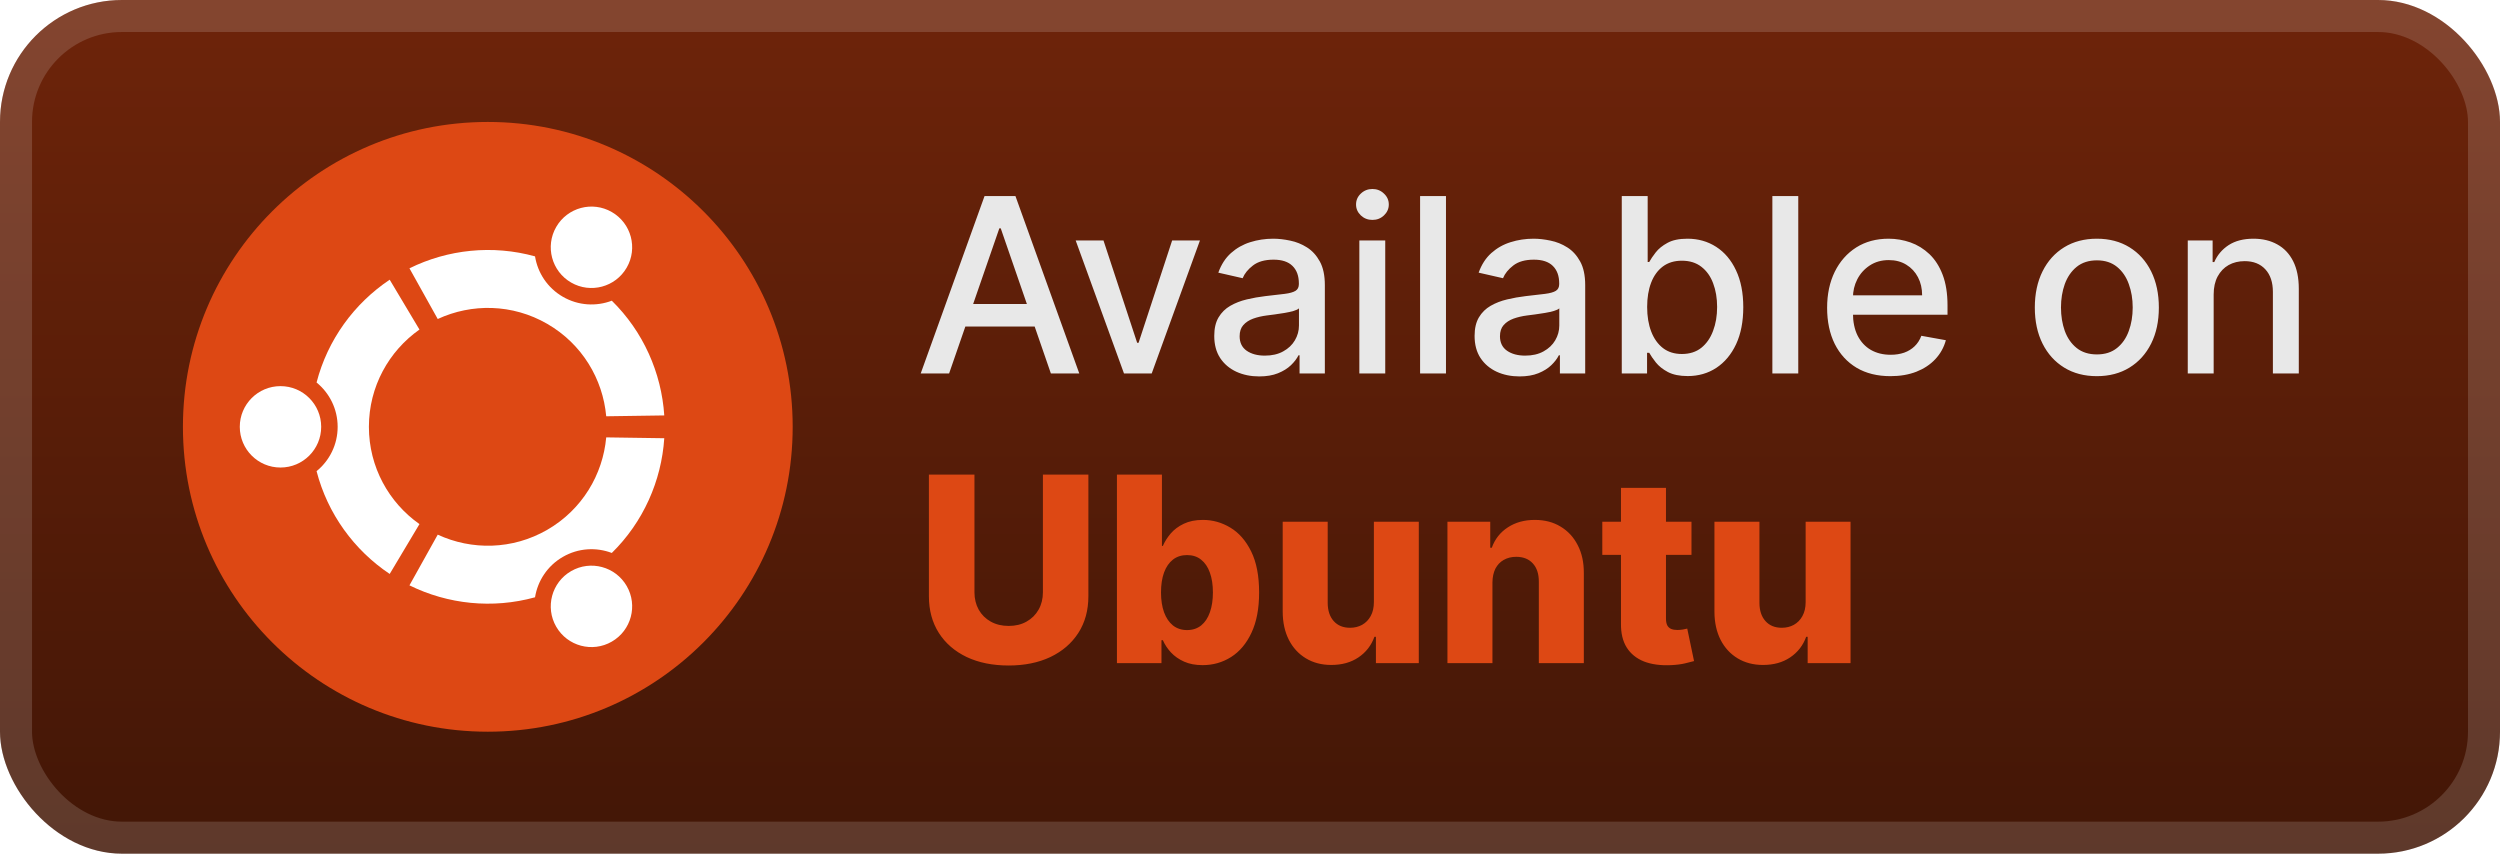 <svg width="164" height="56" viewBox="0 0 164 56" fill="none" xmlns="http://www.w3.org/2000/svg">
<rect width="164" height="56" rx="8" fill="url(#paint0_linear_1_50)"/>
<rect x="1.05" y="1.05" width="161.9" height="53.9" rx="6.95" stroke="white" stroke-opacity="0.15" stroke-width="2.1"/>
<g filter="url(#filter0_d_1_50)">
<path d="M32 48C43.046 48 52 39.046 52 28C52 16.954 43.046 8 32 8C20.954 8 12 16.954 12 28C12 39.046 20.954 48 32 48Z" fill="#DD4814"/>
<path d="M18.4 30.67C19.875 30.67 21.07 29.475 21.07 28C21.07 26.525 19.875 25.33 18.4 25.33C16.925 25.33 15.73 26.525 15.73 28C15.73 29.475 16.925 30.67 18.4 30.67Z" fill="white"/>
<path d="M25.564 37.651C23.228 36.09 21.489 33.703 20.767 30.908C21.611 30.22 22.15 29.174 22.15 28C22.15 26.826 21.611 25.78 20.767 25.092C21.489 22.297 23.228 19.91 25.564 18.349L27.517 21.619C25.511 23.03 24.2 25.361 24.2 28C24.2 30.639 25.511 32.97 27.517 34.381L25.564 37.651Z" fill="white"/>
<path d="M36.488 14.887C35.75 16.164 36.188 17.797 37.465 18.534C38.742 19.272 40.375 18.834 41.112 17.557C41.85 16.28 41.412 14.647 40.135 13.91C38.858 13.172 37.225 13.61 36.488 14.887Z" fill="white"/>
<path d="M26.86 17.601C29.38 16.358 32.316 16.046 35.098 16.818C35.272 17.893 35.909 18.883 36.925 19.469C37.941 20.056 39.117 20.113 40.135 19.726C42.195 21.749 43.392 24.448 43.576 27.252L39.768 27.308C39.548 24.866 38.186 22.565 35.9 21.245C33.614 19.925 30.94 19.896 28.715 20.927L26.86 17.601Z" fill="white"/>
<path d="M41.112 38.443C40.375 37.166 38.742 36.728 37.465 37.465C36.188 38.203 35.75 39.836 36.488 41.113C37.225 42.39 38.858 42.828 40.135 42.09C41.412 41.353 41.85 39.72 41.112 38.443Z" fill="white"/>
<path d="M43.576 28.748C43.392 31.552 42.195 34.251 40.135 36.274C39.117 35.887 37.941 35.944 36.925 36.531C35.909 37.117 35.272 38.107 35.098 39.182C32.316 39.954 29.38 39.642 26.86 38.399L28.715 35.073C30.94 36.104 33.614 36.075 35.9 34.755C38.186 33.435 39.548 31.134 39.768 28.692L43.576 28.748Z" fill="white"/>
</g>
<g filter="url(#filter1_d_1_50)">
<path d="M62.261 24.5H60.398L64.585 12.864H66.614L70.801 24.5H68.938L65.648 14.977H65.557L62.261 24.5ZM62.574 19.943H68.619V21.42H62.574V19.943ZM78.717 15.773L75.552 24.5H73.734L70.564 15.773H72.388L74.598 22.489H74.689L76.893 15.773H78.717ZM82.604 24.693C82.051 24.693 81.551 24.591 81.104 24.386C80.657 24.178 80.302 23.877 80.041 23.483C79.784 23.089 79.655 22.606 79.655 22.034C79.655 21.542 79.749 21.136 79.939 20.818C80.128 20.5 80.384 20.248 80.706 20.062C81.028 19.877 81.388 19.737 81.785 19.642C82.183 19.547 82.588 19.475 83.001 19.426C83.524 19.366 83.948 19.316 84.274 19.278C84.6 19.237 84.837 19.17 84.984 19.079C85.132 18.989 85.206 18.841 85.206 18.636V18.597C85.206 18.1 85.066 17.716 84.785 17.443C84.509 17.17 84.096 17.034 83.547 17.034C82.975 17.034 82.524 17.161 82.195 17.415C81.869 17.665 81.643 17.943 81.518 18.25L79.922 17.886C80.111 17.356 80.388 16.928 80.751 16.602C81.119 16.273 81.541 16.034 82.018 15.886C82.496 15.735 82.998 15.659 83.524 15.659C83.873 15.659 84.242 15.701 84.632 15.784C85.026 15.864 85.393 16.011 85.734 16.227C86.079 16.443 86.361 16.752 86.581 17.153C86.801 17.551 86.91 18.068 86.91 18.704V24.5H85.251V23.307H85.183C85.073 23.526 84.909 23.742 84.689 23.954C84.469 24.167 84.187 24.343 83.842 24.483C83.498 24.623 83.085 24.693 82.604 24.693ZM82.973 23.329C83.443 23.329 83.844 23.237 84.177 23.051C84.515 22.866 84.77 22.623 84.945 22.324C85.123 22.021 85.212 21.697 85.212 21.352V20.227C85.151 20.288 85.034 20.345 84.859 20.398C84.689 20.447 84.494 20.491 84.274 20.528C84.054 20.562 83.84 20.595 83.632 20.625C83.424 20.651 83.249 20.674 83.109 20.693C82.78 20.735 82.479 20.805 82.206 20.903C81.937 21.002 81.721 21.144 81.558 21.329C81.399 21.511 81.32 21.754 81.32 22.057C81.32 22.477 81.475 22.795 81.785 23.011C82.096 23.224 82.492 23.329 82.973 23.329ZM89.173 24.5V15.773H90.872V24.5H89.173ZM90.031 14.426C89.736 14.426 89.482 14.328 89.27 14.131C89.061 13.93 88.957 13.691 88.957 13.415C88.957 13.134 89.061 12.896 89.27 12.699C89.482 12.498 89.736 12.398 90.031 12.398C90.327 12.398 90.579 12.498 90.787 12.699C90.999 12.896 91.105 13.134 91.105 13.415C91.105 13.691 90.999 13.93 90.787 14.131C90.579 14.328 90.327 14.426 90.031 14.426ZM94.856 12.864V24.5H93.158V12.864H94.856ZM99.682 24.693C99.129 24.693 98.629 24.591 98.182 24.386C97.735 24.178 97.381 23.877 97.119 23.483C96.862 23.089 96.733 22.606 96.733 22.034C96.733 21.542 96.828 21.136 97.017 20.818C97.206 20.5 97.462 20.248 97.784 20.062C98.106 19.877 98.466 19.737 98.864 19.642C99.261 19.547 99.667 19.475 100.08 19.426C100.602 19.366 101.026 19.316 101.352 19.278C101.678 19.237 101.915 19.17 102.062 19.079C102.21 18.989 102.284 18.841 102.284 18.636V18.597C102.284 18.1 102.144 17.716 101.864 17.443C101.587 17.17 101.174 17.034 100.625 17.034C100.053 17.034 99.602 17.161 99.273 17.415C98.947 17.665 98.722 17.943 98.597 18.25L97 17.886C97.189 17.356 97.466 16.928 97.829 16.602C98.197 16.273 98.619 16.034 99.097 15.886C99.574 15.735 100.076 15.659 100.602 15.659C100.951 15.659 101.32 15.701 101.71 15.784C102.104 15.864 102.472 16.011 102.812 16.227C103.157 16.443 103.439 16.752 103.659 17.153C103.879 17.551 103.989 18.068 103.989 18.704V24.5H102.33V23.307H102.261C102.151 23.526 101.987 23.742 101.767 23.954C101.547 24.167 101.265 24.343 100.92 24.483C100.576 24.623 100.163 24.693 99.682 24.693ZM100.051 23.329C100.521 23.329 100.922 23.237 101.256 23.051C101.593 22.866 101.848 22.623 102.023 22.324C102.201 22.021 102.29 21.697 102.29 21.352V20.227C102.229 20.288 102.112 20.345 101.937 20.398C101.767 20.447 101.572 20.491 101.352 20.528C101.133 20.562 100.919 20.595 100.71 20.625C100.502 20.651 100.328 20.674 100.187 20.693C99.858 20.735 99.557 20.805 99.284 20.903C99.015 21.002 98.799 21.144 98.636 21.329C98.477 21.511 98.398 21.754 98.398 22.057C98.398 22.477 98.553 22.795 98.864 23.011C99.174 23.224 99.57 23.329 100.051 23.329ZM106.388 24.5V12.864H108.087V17.188H108.189C108.287 17.006 108.429 16.795 108.615 16.557C108.801 16.318 109.058 16.11 109.388 15.932C109.717 15.75 110.153 15.659 110.695 15.659C111.399 15.659 112.028 15.837 112.581 16.193C113.134 16.549 113.568 17.062 113.882 17.733C114.2 18.403 114.359 19.21 114.359 20.153C114.359 21.097 114.202 21.905 113.888 22.579C113.573 23.25 113.142 23.767 112.592 24.131C112.043 24.491 111.416 24.67 110.712 24.67C110.181 24.67 109.748 24.581 109.41 24.403C109.077 24.225 108.816 24.017 108.626 23.778C108.437 23.54 108.291 23.328 108.189 23.142H108.047V24.5H106.388ZM108.053 20.136C108.053 20.75 108.142 21.288 108.32 21.75C108.498 22.212 108.755 22.574 109.092 22.835C109.429 23.093 109.842 23.222 110.331 23.222C110.839 23.222 111.263 23.087 111.604 22.818C111.945 22.545 112.202 22.176 112.376 21.71C112.554 21.244 112.643 20.72 112.643 20.136C112.643 19.561 112.556 19.044 112.382 18.585C112.212 18.127 111.954 17.765 111.609 17.5C111.268 17.235 110.842 17.102 110.331 17.102C109.839 17.102 109.422 17.229 109.081 17.483C108.744 17.737 108.488 18.091 108.314 18.545C108.14 19 108.053 19.53 108.053 20.136ZM117.966 12.864V24.5H116.267V12.864H117.966ZM124.013 24.676C123.153 24.676 122.412 24.492 121.791 24.125C121.174 23.754 120.696 23.233 120.359 22.562C120.026 21.888 119.859 21.099 119.859 20.193C119.859 19.299 120.026 18.511 120.359 17.829C120.696 17.148 121.166 16.616 121.768 16.233C122.374 15.85 123.083 15.659 123.893 15.659C124.386 15.659 124.863 15.741 125.325 15.903C125.787 16.066 126.202 16.322 126.57 16.67C126.937 17.019 127.227 17.472 127.439 18.028C127.651 18.581 127.757 19.254 127.757 20.045V20.648H120.82V19.375H126.092C126.092 18.928 126.001 18.532 125.82 18.188C125.638 17.839 125.382 17.564 125.053 17.364C124.727 17.163 124.344 17.062 123.905 17.062C123.428 17.062 123.011 17.18 122.655 17.415C122.303 17.646 122.03 17.949 121.837 18.324C121.647 18.695 121.553 19.099 121.553 19.534V20.528C121.553 21.112 121.655 21.608 121.859 22.017C122.068 22.426 122.357 22.739 122.729 22.954C123.1 23.167 123.534 23.273 124.03 23.273C124.352 23.273 124.645 23.227 124.91 23.136C125.176 23.042 125.405 22.901 125.598 22.716C125.791 22.53 125.939 22.301 126.041 22.028L127.649 22.318C127.52 22.792 127.289 23.206 126.956 23.562C126.626 23.915 126.212 24.189 125.712 24.386C125.215 24.579 124.649 24.676 124.013 24.676ZM137.553 24.676C136.734 24.676 136.02 24.489 135.41 24.114C134.801 23.739 134.327 23.214 133.99 22.54C133.653 21.866 133.484 21.078 133.484 20.176C133.484 19.271 133.653 18.479 133.99 17.801C134.327 17.123 134.801 16.597 135.41 16.222C136.02 15.847 136.734 15.659 137.553 15.659C138.371 15.659 139.085 15.847 139.695 16.222C140.304 16.597 140.778 17.123 141.115 17.801C141.452 18.479 141.621 19.271 141.621 20.176C141.621 21.078 141.452 21.866 141.115 22.54C140.778 23.214 140.304 23.739 139.695 24.114C139.085 24.489 138.371 24.676 137.553 24.676ZM137.558 23.25C138.089 23.25 138.528 23.11 138.876 22.829C139.225 22.549 139.482 22.176 139.649 21.71C139.82 21.244 139.905 20.731 139.905 20.17C139.905 19.614 139.82 19.102 139.649 18.636C139.482 18.167 139.225 17.79 138.876 17.506C138.528 17.222 138.089 17.079 137.558 17.079C137.024 17.079 136.581 17.222 136.229 17.506C135.88 17.79 135.621 18.167 135.45 18.636C135.284 19.102 135.2 19.614 135.2 20.17C135.2 20.731 135.284 21.244 135.45 21.71C135.621 22.176 135.88 22.549 136.229 22.829C136.581 23.11 137.024 23.25 137.558 23.25ZM145.216 19.318V24.5H143.517V15.773H145.148V17.193H145.256C145.456 16.731 145.771 16.36 146.199 16.079C146.631 15.799 147.174 15.659 147.83 15.659C148.424 15.659 148.945 15.784 149.392 16.034C149.839 16.28 150.186 16.648 150.432 17.136C150.678 17.625 150.801 18.229 150.801 18.949V24.5H149.102V19.153C149.102 18.521 148.937 18.026 148.608 17.67C148.278 17.311 147.826 17.131 147.25 17.131C146.856 17.131 146.506 17.216 146.199 17.386C145.896 17.557 145.655 17.807 145.477 18.136C145.303 18.462 145.216 18.856 145.216 19.318Z" fill="#E8E8E8"/>
<path d="M68.415 31.136H71.398V39.111C71.398 40.033 71.178 40.836 70.74 41.52C70.301 42.2 69.689 42.727 68.904 43.102C68.12 43.472 67.208 43.657 66.17 43.657C65.119 43.657 64.202 43.472 63.417 43.102C62.632 42.727 62.022 42.2 61.588 41.52C61.153 40.836 60.936 40.033 60.936 39.111V31.136H63.924V38.852C63.924 39.278 64.017 39.658 64.202 39.992C64.391 40.327 64.654 40.588 64.993 40.777C65.331 40.967 65.723 41.061 66.17 41.061C66.617 41.061 67.007 40.967 67.341 40.777C67.679 40.588 67.943 40.327 68.132 39.992C68.321 39.658 68.415 39.278 68.415 38.852V31.136ZM73.271 43.5V31.136H76.223V35.815H76.283C76.404 35.533 76.575 35.262 76.796 35C77.022 34.738 77.307 34.525 77.653 34.36C78.004 34.191 78.422 34.106 78.909 34.106C79.553 34.106 80.155 34.276 80.714 34.614C81.278 34.952 81.732 35.473 82.079 36.177C82.425 36.882 82.598 37.779 82.598 38.87C82.598 39.92 82.431 40.8 82.097 41.508C81.767 42.216 81.32 42.747 80.757 43.102C80.197 43.456 79.575 43.633 78.891 43.633C78.424 43.633 78.02 43.556 77.678 43.403C77.335 43.251 77.048 43.049 76.814 42.8C76.585 42.55 76.408 42.282 76.283 41.997H76.192V43.5H73.271ZM76.162 38.864C76.162 39.363 76.229 39.797 76.362 40.168C76.498 40.538 76.694 40.826 76.947 41.031C77.205 41.232 77.513 41.333 77.871 41.333C78.233 41.333 78.541 41.232 78.794 41.031C79.048 40.826 79.239 40.538 79.368 40.168C79.501 39.797 79.567 39.363 79.567 38.864C79.567 38.365 79.501 37.932 79.368 37.566C79.239 37.199 79.048 36.916 78.794 36.715C78.545 36.513 78.237 36.413 77.871 36.413C77.509 36.413 77.201 36.511 76.947 36.708C76.694 36.906 76.498 37.187 76.362 37.554C76.229 37.92 76.162 38.356 76.162 38.864ZM90.127 39.498V34.227H93.073V43.5H90.26V41.773H90.163C89.958 42.341 89.608 42.792 89.113 43.126C88.622 43.456 88.028 43.621 87.332 43.621C86.7 43.621 86.145 43.476 85.666 43.186C85.187 42.896 84.815 42.492 84.549 41.973C84.284 41.449 84.149 40.838 84.145 40.137V34.227H87.097V39.558C87.101 40.061 87.234 40.457 87.495 40.747C87.757 41.037 88.113 41.182 88.564 41.182C88.858 41.182 89.121 41.117 89.355 40.989C89.592 40.856 89.779 40.665 89.916 40.415C90.057 40.162 90.127 39.856 90.127 39.498ZM97.904 38.212V43.5H94.952V34.227H97.76V35.93H97.862C98.067 35.362 98.418 34.917 98.912 34.596C99.408 34.27 99.997 34.106 100.681 34.106C101.333 34.106 101.899 34.253 102.378 34.547C102.861 34.837 103.235 35.243 103.501 35.767C103.77 36.286 103.903 36.894 103.899 37.59V43.5H100.947V38.169C100.951 37.654 100.82 37.252 100.555 36.962C100.293 36.672 99.929 36.527 99.462 36.527C99.152 36.527 98.878 36.596 98.641 36.733C98.407 36.865 98.226 37.057 98.097 37.306C97.973 37.556 97.908 37.858 97.904 38.212ZM110.961 34.227V36.401H105.111V34.227H110.961ZM106.336 32.006H109.288V40.584C109.288 40.765 109.317 40.912 109.373 41.025C109.433 41.133 109.52 41.212 109.633 41.26C109.745 41.305 109.88 41.327 110.037 41.327C110.15 41.327 110.268 41.317 110.393 41.297C110.522 41.272 110.619 41.252 110.683 41.236L111.13 43.367C110.989 43.407 110.79 43.458 110.532 43.518C110.279 43.578 109.975 43.617 109.621 43.633C108.928 43.665 108.335 43.584 107.84 43.391C107.349 43.194 106.972 42.888 106.711 42.474C106.453 42.059 106.328 41.538 106.336 40.91V32.006ZM118.45 39.498V34.227H121.396V43.5H118.582V41.773H118.486C118.281 42.341 117.93 42.792 117.435 43.126C116.944 43.456 116.351 43.621 115.654 43.621C115.023 43.621 114.467 43.476 113.988 43.186C113.509 42.896 113.137 42.492 112.871 41.973C112.606 41.449 112.471 40.838 112.467 40.137V34.227H115.419V39.558C115.423 40.061 115.556 40.457 115.817 40.747C116.079 41.037 116.435 41.182 116.886 41.182C117.18 41.182 117.443 41.117 117.677 40.989C117.914 40.856 118.101 40.665 118.238 40.415C118.379 40.162 118.45 39.856 118.45 39.498Z" fill="#DD4814"/>
</g>
<defs>
<filter id="filter0_d_1_50" x="6.286" y="2.286" width="51.429" height="51.429" filterUnits="userSpaceOnUse" color-interpolation-filters="sRGB">
<feFlood flood-opacity="0" result="BackgroundImageFix"/>
<feColorMatrix in="SourceAlpha" type="matrix" values="0 0 0 0 0 0 0 0 0 0 0 0 0 0 0 0 0 0 127 0" result="hardAlpha"/>
<feOffset/>
<feGaussianBlur stdDeviation="2.857"/>
<feComposite in2="hardAlpha" operator="out"/>
<feColorMatrix type="matrix" values="0 0 0 0 0 0 0 0 0 0 0 0 0 0 0 0 0 0 0.25 0"/>
<feBlend mode="normal" in2="BackgroundImageFix" result="effect1_dropShadow_1_50"/>
<feBlend mode="normal" in="SourceGraphic" in2="effect1_dropShadow_1_50" result="shape"/>
</filter>
<filter id="filter1_d_1_50" x="54.4" y="3.9" width="103.2" height="48.2" filterUnits="userSpaceOnUse" color-interpolation-filters="sRGB">
<feFlood flood-opacity="0" result="BackgroundImageFix"/>
<feColorMatrix in="SourceAlpha" type="matrix" values="0 0 0 0 0 0 0 0 0 0 0 0 0 0 0 0 0 0 127 0" result="hardAlpha"/>
<feOffset/>
<feGaussianBlur stdDeviation="2.8"/>
<feComposite in2="hardAlpha" operator="out"/>
<feColorMatrix type="matrix" values="0 0 0 0 0 0 0 0 0 0 0 0 0 0 0 0 0 0 0.25 0"/>
<feBlend mode="normal" in2="BackgroundImageFix" result="effect1_dropShadow_1_50"/>
<feBlend mode="normal" in="SourceGraphic" in2="effect1_dropShadow_1_50" result="shape"/>
</filter>
<linearGradient id="paint0_linear_1_50" x1="82" y1="0" x2="82" y2="56" gradientUnits="userSpaceOnUse">
<stop stop-color="#6E240A"/>
<stop offset="1" stop-color="#421606"/>
</linearGradient>
</defs>
</svg>
